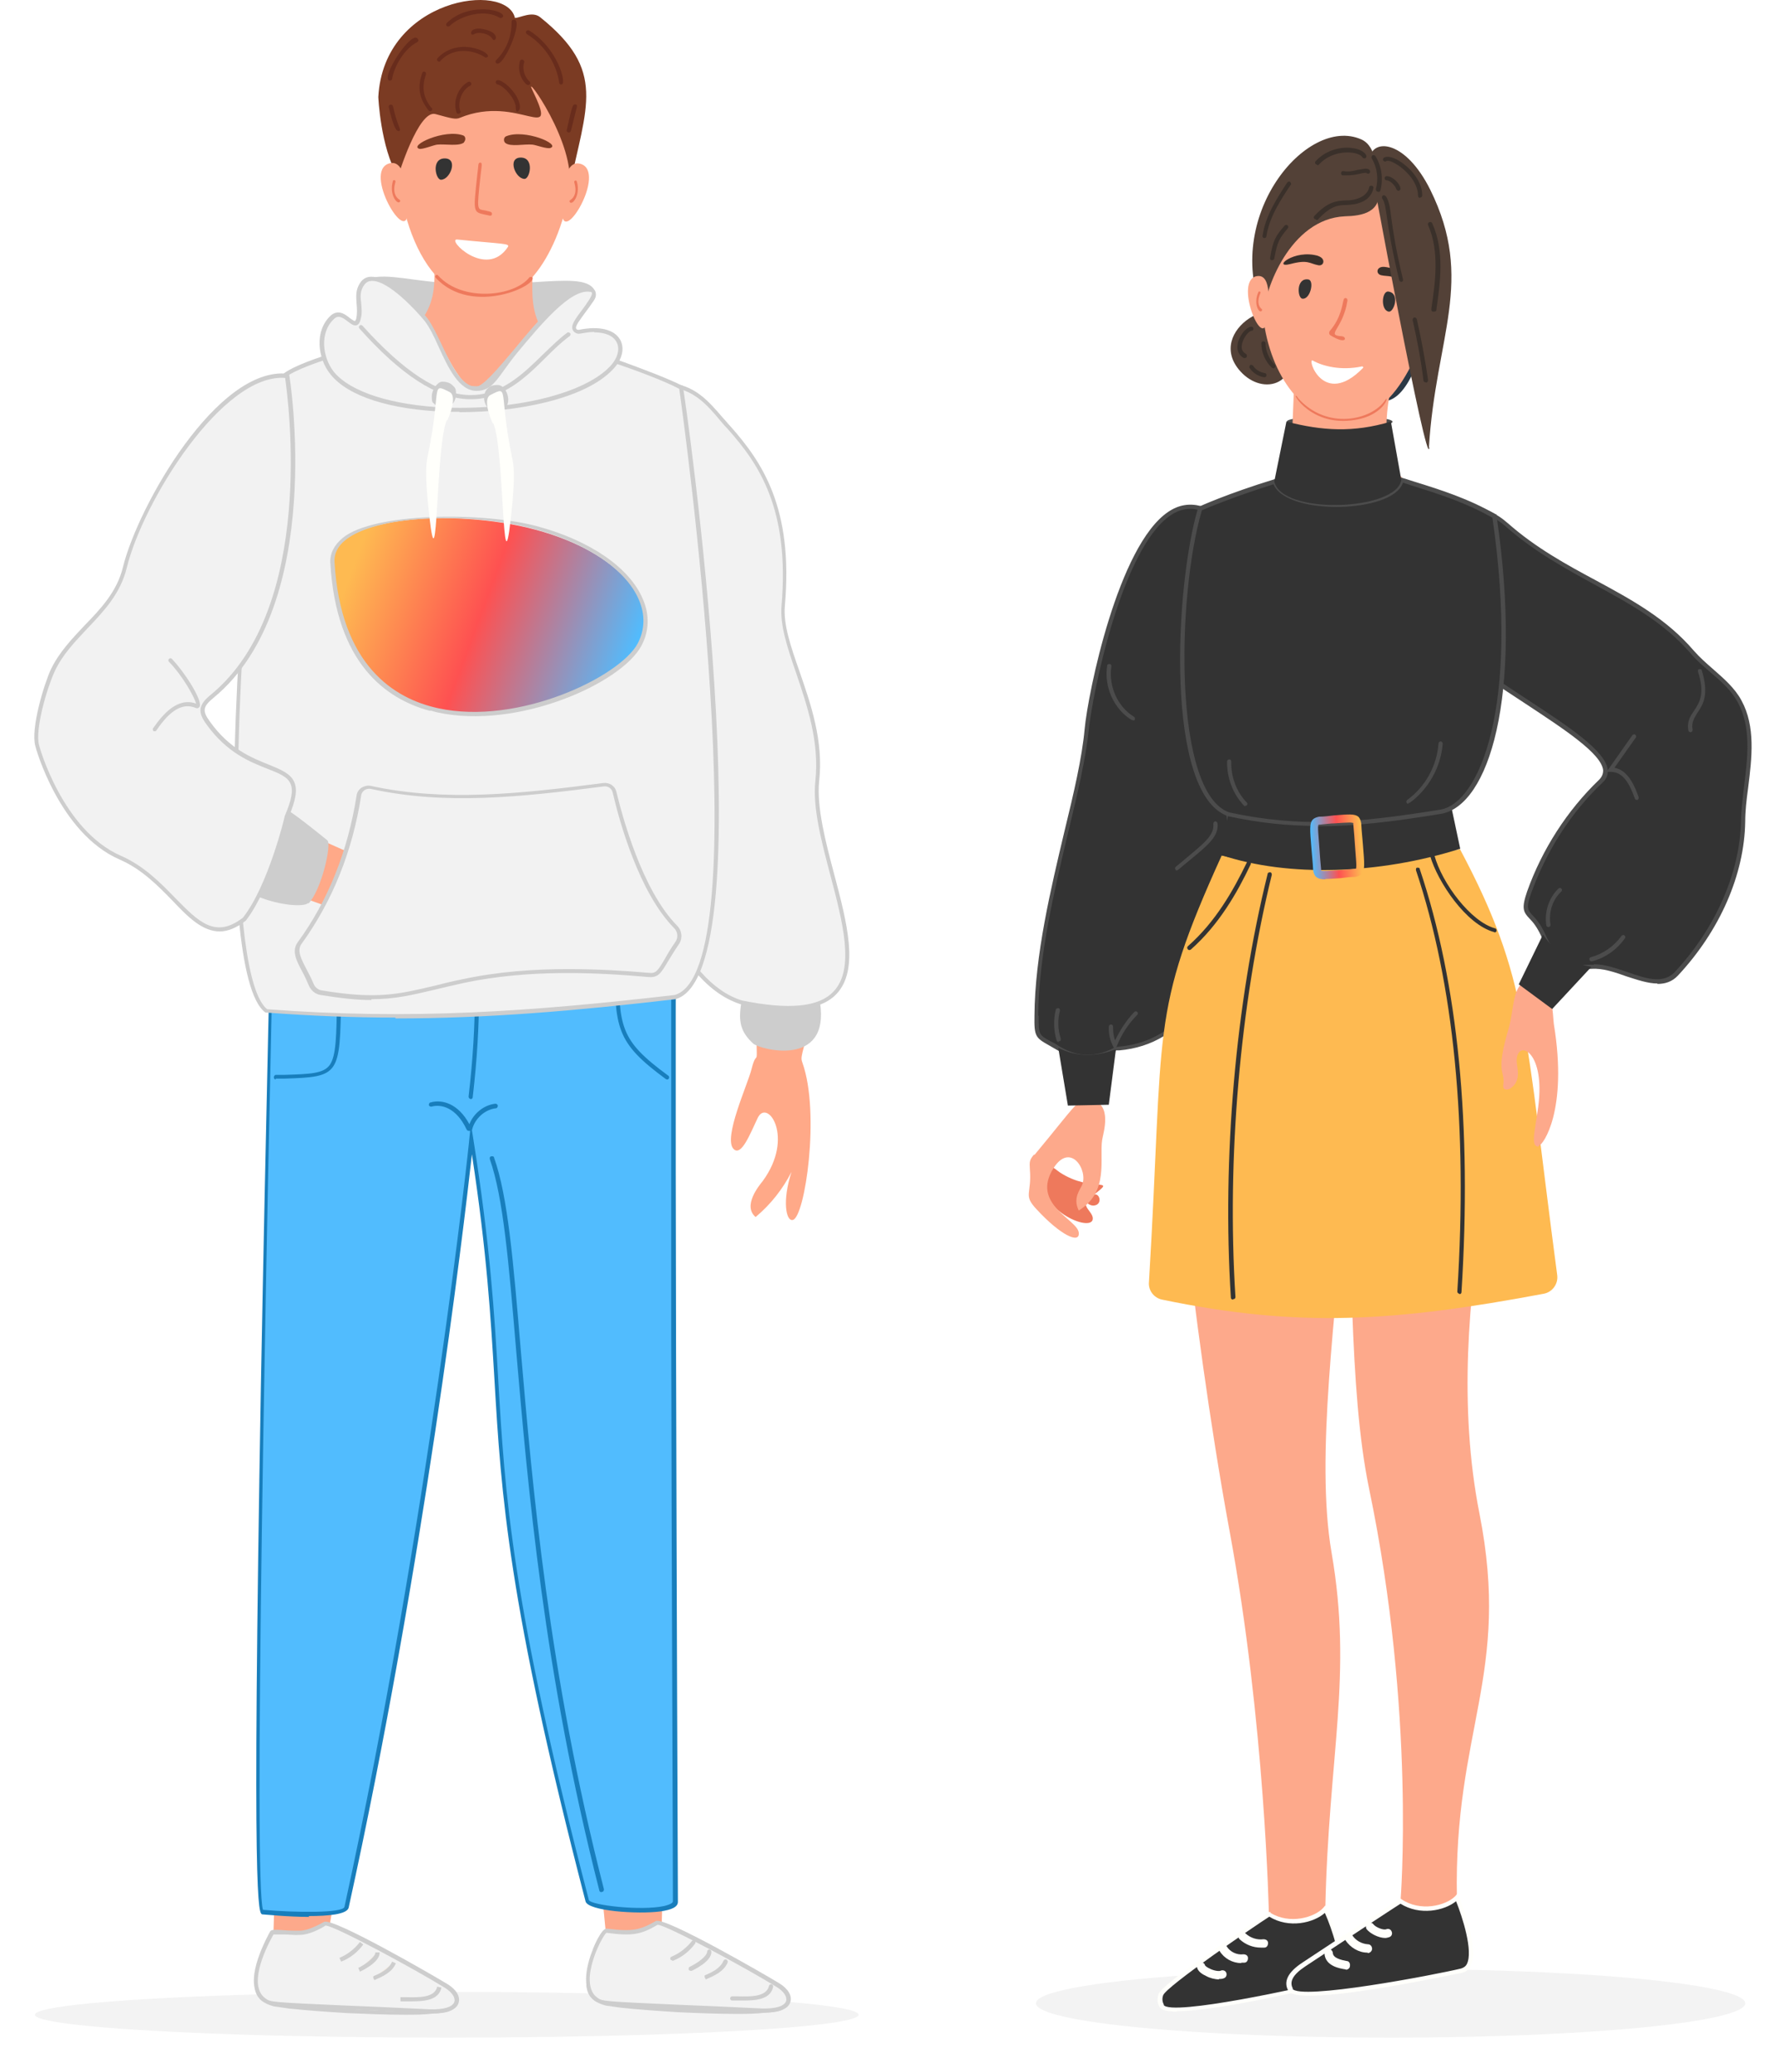 <svg width="311" height="362" viewBox="0 0 311 362" fill="none" xmlns="http://www.w3.org/2000/svg">
<g filter="url(#filter0_f_9_2680)">
<ellipse cx="78.103" cy="352" rx="72" ry="4" fill="#F3F3F3"/>
</g>
<g filter="url(#filter1_f_9_2680)">
<ellipse cx="243.103" cy="350" rx="62" ry="6" fill="#F3F3F3"/>
</g>
<path d="M241.982 70.077C241.325 70.077 240.74 69.858 240.083 69.785C239.206 69.712 238.33 69.931 237.453 69.785C234.458 69.493 221.821 62.48 236.65 51.085C255.057 36.914 249.798 70.004 241.982 70.077Z" fill="#2C3945"/>
<path d="M216.854 64.891C220.726 69.201 227.957 67.74 225.839 57.44C224.305 49.917 210.353 57.733 216.854 64.891Z" fill="#534137"/>
<path d="M234.166 75.117C226.204 75.117 218.169 72.78 234.166 72.78C250.163 72.78 242.274 75.117 234.166 75.117Z" fill="#4C4C4C"/>
<path d="M258.49 92.648C248.629 85.563 239.498 85.709 243.224 67.301L226.277 66.279C225.62 79.938 226.496 80.888 220.799 85.928C219.557 87.024 211.522 91.626 211.522 91.626C224.232 102.948 247.533 101.998 258.49 92.648Z" fill="#FDA98B"/>
<path d="M222.04 40.494C214.955 66.717 235.189 85.052 246.219 64.745C266.014 28.222 227.884 19.091 222.04 40.494Z" fill="#FDA98B"/>
<path d="M241.032 32.824C241.617 37.133 238.111 37.718 235.116 37.791C225.474 38.229 221.018 50.793 220.872 55.03C213.567 38.01 228.395 20.114 237.964 24.351C240.813 25.592 240.667 30.194 241.032 32.824Z" fill="#534137"/>
<path d="M251.405 53.277C248.994 52.108 248.045 57.586 247.607 60.289C246.803 65.621 255.203 55.103 251.405 53.277Z" fill="#FDA98B"/>
<path d="M219.776 48.236C222.406 47.871 221.821 53.35 221.456 56.052C220.726 61.385 215.613 48.821 219.776 48.236Z" fill="#FDA98B"/>
<path d="M227.665 52.181C226.789 52.035 226.569 48.529 228.688 48.821C229.857 48.967 229.053 52.4 227.665 52.181Z" fill="#333333"/>
<path d="M242.785 54.445C243.662 54.591 244.831 51.231 242.712 50.939C241.544 50.793 241.324 54.226 242.785 54.445Z" fill="#333333"/>
<path d="M230.441 44.73C231.829 45.169 231.463 46.556 230.441 46.337C228.907 46.045 228.687 45.315 225.62 46.118C222.259 46.995 226.204 43.415 230.514 44.73H230.441Z" fill="#3A302A"/>
<path d="M242.055 46.63C240.594 46.483 240.448 47.871 241.471 48.09C242.785 48.383 243.443 47.871 245.999 49.843C248.775 52.035 246.511 47.141 242.055 46.63Z" fill="#3A302A"/>
<path d="M232.486 57.805C232.267 58.098 232.34 58.463 232.632 58.609C235.481 60.362 235.481 58.828 234.604 58.755C231.609 58.536 234.75 57.659 235.554 52.546C235.627 52.035 235.043 51.889 234.897 52.327C234.677 53.057 234.458 55.541 232.486 57.805Z" fill="#EE795C"/>
<path d="M238.111 64.014C238.257 64.014 238.403 64.16 238.257 64.306C231.317 71.392 228.396 62.407 229.491 62.992C231.171 63.941 234.385 64.818 238.111 64.014Z" fill="white"/>
<path d="M219.995 51.012C220.141 50.793 220.433 51.012 220.36 51.158C219.703 52.619 219.995 53.569 220.58 54.007C220.653 54.007 220.653 54.226 220.58 54.299C220.141 54.884 219.046 53.057 219.995 51.012Z" fill="#EE795C"/>
<path d="M249.652 58.682C250.309 58.098 250.309 57.075 250.309 56.126C250.309 55.833 250.674 55.833 250.674 56.126C250.674 59.632 248.994 59.193 249.579 58.682H249.652Z" fill="#EE795C"/>
<path d="M226.861 69.493C232.048 75.337 239.937 73.291 242.128 69.931C243.005 68.616 242.128 73.072 235.627 73.51C228.395 74.022 225.401 67.74 226.861 69.42V69.493Z" fill="#EE795C"/>
<path d="M235.116 190.091C236.504 217.41 235.7 242.538 239.352 260.142C247.534 299.44 244.831 332.165 244.831 332.165C248.264 335.452 254.765 334.795 254.692 331.581C254.108 302.216 264.188 292.574 258.637 264.452C251.259 227.125 265.941 186.147 265.064 180.376C262.362 161.969 233.363 154.664 235.189 190.164L235.116 190.091Z" fill="#FDA98B"/>
<path d="M232.778 271.245C236.503 292.793 232.267 306.38 231.682 333.553C231.609 337.57 225.327 338.52 221.821 334.429C221.821 334.429 221.164 301.048 214.955 267.52C207.797 228.659 204.582 187.389 204.802 191.333C203.56 168.981 215.539 163.941 224.086 165.694C247.826 170.515 227.008 237.571 232.778 271.245Z" fill="#FDA98B"/>
<path d="M181.208 177.454C181.208 181.618 181.5 181.034 185.006 183.079C187.417 184.467 190.704 185.708 195.087 183.298C195.817 182.933 212.837 184.54 215.247 153.787C215.905 144.876 214.224 140.858 213.567 131.947C212.983 124.277 221.164 92.137 209.915 88.704C197.789 85.052 190.777 120.333 190.046 127.345C188.878 139.763 181.354 159.85 181.281 177.381L181.208 177.454Z" fill="#333333"/>
<path d="M190.193 185.051C187.928 185.051 186.102 184.175 184.787 183.444C184.276 183.152 183.765 182.86 183.399 182.641C181.062 181.326 180.77 181.107 180.843 177.454C180.916 166.863 183.691 155.321 186.102 145.168C187.709 138.594 189.17 132.312 189.608 127.418C190.193 121.063 195.452 95.351 204.217 89.434C206.043 88.192 207.943 87.9 209.915 88.412C218.534 90.968 216.343 108.791 214.736 121.794C214.225 126.176 213.713 129.975 213.859 131.947C214.078 135.161 214.444 137.717 214.809 140.128C215.466 144.365 215.978 148.09 215.539 153.788C214.078 172.195 207.212 182.494 195.671 183.517C195.452 183.517 195.233 183.517 195.16 183.517C193.334 184.54 191.653 184.905 190.193 184.905V185.051ZM181.573 177.454C181.573 180.741 181.573 180.814 183.765 181.983C184.203 182.202 184.641 182.421 185.152 182.787C187.271 184.028 190.558 185.343 194.867 183.006C195.014 182.933 195.16 182.933 195.598 182.86C209.696 181.618 213.786 166.351 214.809 153.788C215.247 148.163 214.736 144.511 214.078 140.274C213.713 137.791 213.348 135.234 213.129 132.02C212.983 129.975 213.421 126.103 214.005 121.72C215.466 109.668 217.731 91.553 209.696 89.142C208.016 88.631 206.263 88.923 204.656 90.019C196.109 95.789 190.996 121.136 190.339 127.491C189.827 132.458 188.366 138.74 186.759 145.314C184.349 155.468 181.573 166.936 181.5 177.454H181.573Z" fill="#4C4C4C"/>
<path d="M255.203 148.309C267.256 170.953 266.525 179.938 272.223 222.743C272.442 224.277 271.419 225.737 269.885 226.03C243.808 230.924 227.008 232.019 203.122 227.052C201.734 226.76 200.711 225.445 200.857 223.984C203.56 179.134 200.857 177.454 213.567 149.478C225.254 152.107 243.297 150.574 255.203 148.382V148.309Z" fill="#FEBA51"/>
<path d="M191.069 208.791C192.165 208.133 192.895 210.398 191.288 210.617C190.777 210.69 190.193 210.398 189.9 209.959C189.389 211.055 191.361 212.005 190.996 213.173C190.193 215.292 180.039 210.617 182.961 204.481C183.545 203.166 184.422 204.262 185.298 204.846C190.923 208.499 195.452 205.504 191.142 208.791H191.069Z" fill="#EE795C"/>
<path d="M180.77 201.705C179.966 202.655 179.966 202.947 180.039 204.262C180.405 208.718 178.798 208.718 181.208 211.274C185.372 215.803 188.805 217.41 188.586 215.365C188.366 213.028 180.112 210.398 184.203 204.043C187.125 199.514 190.266 204.408 189.17 207.038C188.878 207.768 187.49 209.302 188.586 211.494C193.918 208.207 192.165 202.509 192.676 199.149C192.895 197.834 194.502 192.94 190.777 192.137C188.513 191.625 188.22 192.94 180.843 201.779L180.77 201.705Z" fill="#FDA98B"/>
<path d="M255.203 148.309C241.105 152.765 225.181 153.276 213.567 149.405L214.882 141.077L253.523 140.055L255.276 148.309H255.203Z" fill="#333333"/>
<path d="M269.009 200.318C267.183 200.464 268.79 196.227 269.082 191.552C269.593 183.298 265.21 181.764 265.137 185.27C265.137 186.512 266.087 188.776 264.042 190.164C263.676 190.383 262.654 190.676 262.8 189.507C263.165 186.95 261.339 187.754 263.75 179.646C264.772 176.212 264.261 171.245 267.767 171.245C271.565 171.245 271.419 177.381 271.638 178.915C274.122 194.036 269.739 200.098 269.009 200.171V200.318Z" fill="#FDA98B"/>
<path d="M245.342 103.094C250.163 116.972 286.613 130.048 279.893 136.476C274.341 141.808 270.032 148.528 267.402 155.833C265.795 160.361 267.767 158.901 269.812 163.21C272.004 167.958 273.172 169.127 278.286 168.835C283.399 168.543 289.535 173.875 293.114 170.077C299.761 162.991 304.582 153.276 304.801 143.488C304.947 136.987 307.65 128.806 304.217 122.524C302.318 118.945 298.519 116.972 295.89 113.904C287.27 103.97 274.341 101.195 263.53 91.772C253.815 83.225 242.201 93.89 245.342 103.167V103.094Z" fill="#333333"/>
<path d="M289.754 171.83C288.074 171.83 286.175 171.172 284.348 170.588C282.303 169.857 280.185 169.127 278.213 169.273C272.953 169.565 271.638 168.397 269.374 163.429C268.644 161.895 267.986 161.092 267.402 160.508C266.306 159.339 265.941 158.755 266.964 155.76C269.593 148.382 273.976 141.589 279.527 136.256C280.039 135.745 280.258 135.234 280.258 134.576C279.966 131.655 273.465 127.418 266.598 122.889C257.541 116.972 247.387 110.252 244.904 103.24C243.297 98.638 245.342 93.159 249.725 90.165C254.181 87.17 259.367 87.681 263.677 91.48C268.498 95.716 273.83 98.638 279.016 101.414C285.371 104.847 291.361 108.134 296.109 113.685C297.131 114.854 298.3 115.877 299.469 116.899C301.295 118.506 303.267 120.186 304.436 122.378C306.92 126.907 306.262 132.385 305.605 137.644C305.312 139.763 305.093 141.735 305.093 143.561C304.947 152.838 300.638 162.626 293.333 170.442C292.31 171.538 291.069 171.903 289.754 171.903V171.83ZM278.651 168.47C280.623 168.47 282.595 169.2 284.568 169.857C287.709 170.953 290.703 171.976 292.749 169.857C299.907 162.188 304.144 152.546 304.363 143.488C304.363 141.589 304.655 139.617 304.874 137.498C305.532 132.385 306.189 127.053 303.779 122.67C302.61 120.552 300.857 119.018 298.958 117.411C297.789 116.388 296.547 115.365 295.524 114.124C290.85 108.718 284.933 105.504 278.651 102.071C273.465 99.222 268.132 96.3 263.238 91.991C259.148 88.412 254.327 87.973 250.163 90.749C246.073 93.525 244.173 98.638 245.634 102.948C247.972 109.741 258.125 116.388 267.037 122.232C274.414 127.053 280.696 131.216 281.061 134.503C281.134 135.38 280.842 136.11 280.112 136.768C274.56 142.027 270.324 148.747 267.694 155.979C266.744 158.608 267.037 158.974 267.986 159.996C268.571 160.581 269.301 161.457 270.104 163.137C272.223 167.739 273.245 168.835 278.213 168.543C278.359 168.543 278.505 168.543 278.651 168.543V168.47Z" fill="#4C4C4C"/>
<path d="M265.503 171.976L271.346 176.286L278.213 168.908C274.633 168.324 271.931 166.497 269.739 163.283L265.503 171.976Z" fill="#333333"/>
<path d="M222.844 84.029C224.451 89.653 243.808 89.288 245.05 83.737C250.821 85.563 256.007 87.024 261.266 90.092C266.014 122.232 259.586 140.347 251.989 141.662C236.138 144.219 226.715 144.73 214.882 142.173C204.51 138.74 205.532 103.167 209.915 88.704C209.915 88.704 214.59 86.512 222.917 83.956L222.844 84.029Z" fill="#333333"/>
<path d="M230.222 144.292C225.109 144.292 220.141 143.78 214.736 142.611C203.633 138.959 205.313 102.436 209.477 88.631V88.485H209.696C209.696 88.485 214.444 86.293 222.771 83.737L223.136 83.591V83.956C224.013 86.659 229.491 87.9 234.604 87.754C240.083 87.608 244.247 85.928 244.758 83.737V83.371C244.831 83.371 247.095 84.102 247.095 84.102C252.062 85.636 256.81 87.17 261.485 89.873H261.631C261.631 89.946 261.631 90.165 261.631 90.165C266.306 122.013 260.17 140.712 251.989 142.173C243.589 143.561 236.796 144.365 230.295 144.365L230.222 144.292ZM210.134 89.069C205.678 104.189 205.094 138.667 214.955 141.954C227.227 144.584 237.015 143.853 251.843 141.443C258.563 140.274 265.722 123.62 260.901 90.457C256.299 87.827 251.697 86.366 246.803 84.832L245.269 84.321C244.246 87.243 238.914 88.412 234.531 88.558C229.418 88.704 223.867 87.535 222.625 84.613C215.393 86.878 211.011 88.777 210.134 89.142V89.069Z" fill="#4C4C4C"/>
<path d="M231.683 153.641C230.879 153.641 230.441 153.495 230.076 153.203C229.71 152.838 229.637 152.4 229.564 152.034C229.491 150.574 229.345 149.405 229.272 148.382C228.98 144.876 228.907 143.853 229.491 143.196C229.856 142.831 230.295 142.758 230.587 142.685C231.61 142.685 232.413 142.539 233.144 142.465C235.846 142.246 236.796 142.173 237.453 142.685C237.818 143.05 237.892 143.488 237.965 143.853C238.038 145.314 238.184 146.483 238.257 147.506C238.549 151.012 238.622 152.034 238.038 152.692C237.672 153.057 237.234 153.13 236.942 153.203C235.919 153.203 235.116 153.349 234.385 153.422C233.217 153.495 232.34 153.568 231.683 153.568V153.641ZM235.919 143.707C235.335 143.707 234.312 143.78 233.29 143.853C232.559 143.853 231.683 143.999 230.733 144.072C230.587 144.072 230.514 144.072 230.514 144.072C230.295 144.365 230.514 145.972 230.66 148.236C230.733 149.259 230.806 150.427 230.952 151.888C230.952 152.034 230.952 152.108 230.952 152.108C231.171 152.254 232.632 152.108 234.239 152.034C234.97 152.034 235.846 151.888 236.796 151.815C236.942 151.815 237.015 151.815 237.015 151.815C237.234 151.523 237.015 149.916 236.869 147.652C236.796 146.629 236.723 145.46 236.577 143.999C236.577 143.853 236.577 143.78 236.577 143.78C236.504 143.78 236.285 143.707 235.919 143.707Z" fill="url(#paint0_linear_9_2680)"/>
<path d="M193.845 193.013L186.687 193.159L185.006 183.079C188.293 184.686 191.581 184.686 195.087 183.298L193.845 192.94V193.013Z" fill="#333333"/>
<path d="M249.798 78.185C250.967 58.828 257.906 49.04 250.017 33.116C245.78 24.643 240.156 24.058 239.425 27.564C239.352 28.003 249.579 83.006 249.871 78.185H249.798Z" fill="#534137"/>
<path d="M244.977 83.81C244.246 89.288 223.94 90.019 222.771 84.102L224.889 73.656C231.098 75.263 236.577 75.629 243.151 73.656L244.977 83.883V83.81Z" fill="#333333"/>
<path d="M240.886 33.481C240.886 33.481 240.886 33.481 240.813 33.481C240.594 33.481 240.521 33.189 240.521 33.043C241.032 31.217 240.74 29.245 239.791 27.638C239.718 27.491 239.791 27.199 239.937 27.126C240.083 27.053 240.375 27.126 240.448 27.272C241.544 29.026 241.836 31.217 241.325 33.262C241.325 33.408 241.105 33.554 240.959 33.554L240.886 33.481Z" fill="#3A302A"/>
<path d="M230.222 28.733C230.148 28.733 230.075 28.733 230.002 28.66C229.856 28.514 229.856 28.295 230.002 28.149C231.975 26.031 234.75 25.592 236.503 25.884C237.672 26.031 238.549 26.542 238.841 27.126C238.914 27.345 238.841 27.564 238.695 27.638C238.476 27.711 238.257 27.638 238.183 27.491C238.037 27.199 237.453 26.834 236.43 26.688C234.823 26.469 232.34 26.834 230.587 28.733C230.514 28.806 230.441 28.879 230.295 28.879L230.222 28.733Z" fill="#3A302A"/>
<path d="M235.481 30.633C235.262 30.633 234.969 30.633 234.75 30.633C234.531 30.633 234.385 30.413 234.458 30.194C234.458 29.975 234.677 29.829 234.896 29.902C235.7 30.048 236.503 29.902 237.307 29.683C237.745 29.61 238.257 29.537 238.695 29.464C239.279 29.464 239.425 29.683 239.498 29.829C239.571 30.048 239.498 30.267 239.279 30.34C239.133 30.34 238.914 30.34 238.841 30.194C238.841 30.194 238.841 30.194 238.768 30.194C238.33 30.194 237.891 30.34 237.453 30.413C236.796 30.559 236.138 30.633 235.481 30.633Z" fill="#3A302A"/>
<path d="M230.002 38.302C229.929 38.302 229.856 38.302 229.783 38.229C229.637 38.083 229.637 37.864 229.783 37.718C232.194 35.161 233.728 35.088 235.262 35.015C236.065 35.015 236.869 34.942 237.818 34.504C238.476 34.212 239.206 33.554 239.352 32.751C239.352 32.532 239.571 32.385 239.791 32.459C240.01 32.459 240.156 32.678 240.083 32.897C239.937 33.846 239.206 34.796 238.184 35.234C237.088 35.745 236.211 35.745 235.408 35.819C233.947 35.819 232.632 35.965 230.441 38.302C230.441 38.375 230.295 38.448 230.149 38.448L230.002 38.302Z" fill="#3A302A"/>
<path d="M221.018 41.589C220.799 41.589 220.653 41.37 220.726 41.151C221.237 37.645 223.282 34.577 225.035 31.874C225.182 31.728 225.401 31.655 225.547 31.801C225.693 31.947 225.766 32.166 225.62 32.312C223.867 34.942 221.895 37.937 221.383 41.297C221.383 41.516 221.164 41.589 221.018 41.589Z" fill="#3A302A"/>
<path d="M222.333 45.461C222.113 45.461 221.967 45.242 222.04 45.022C222.552 41.955 222.99 41.224 224.597 39.398C224.743 39.252 224.962 39.252 225.108 39.398C225.254 39.544 225.254 39.763 225.108 39.909C223.72 41.589 223.282 42.174 222.771 45.169C222.771 45.315 222.552 45.461 222.406 45.461H222.333Z" fill="#3A302A"/>
<path d="M248.264 34.577C248.045 34.577 247.899 34.431 247.899 34.212C247.899 31.655 245.415 29.318 243.662 28.441C242.859 28.003 242.42 28.076 242.347 28.149C242.201 28.295 241.982 28.222 241.836 28.076C241.69 27.93 241.763 27.711 241.909 27.565C242.493 27.199 243.37 27.492 244.027 27.784C245.78 28.66 248.629 31.144 248.629 34.139C248.629 34.358 248.483 34.504 248.264 34.504V34.577Z" fill="#3A302A"/>
<path d="M244.466 33.335C244.319 33.335 244.173 33.189 244.1 33.043C243.954 32.532 243.078 31.509 242.42 31.509C242.201 31.509 242.055 31.363 242.055 31.144C242.055 30.925 242.201 30.779 242.42 30.779C243.443 30.779 244.685 32.02 244.831 32.897C244.831 33.116 244.758 33.262 244.539 33.335C244.539 33.335 244.539 33.335 244.466 33.335Z" fill="#3A302A"/>
<path d="M244.977 49.259C244.831 49.259 244.685 49.113 244.612 48.967C243.297 43.489 242.786 40.275 242.493 38.156C242.201 36.33 242.128 35.38 241.617 34.65C241.544 34.504 241.617 34.212 241.763 34.139C241.909 34.066 242.128 34.139 242.274 34.285C242.859 35.161 243.005 36.257 243.224 38.083C243.516 40.201 243.954 43.415 245.269 48.821C245.269 49.04 245.269 49.186 244.977 49.259C244.977 49.259 244.977 49.259 244.904 49.259H244.977Z" fill="#3A302A"/>
<path d="M250.528 54.445C250.309 54.445 250.163 54.226 250.236 54.007V53.861C250.894 49.405 251.697 43.927 249.652 39.325C249.579 39.106 249.652 38.887 249.871 38.814C250.09 38.741 250.309 38.814 250.382 39.033C252.574 43.854 251.77 49.478 251.113 54.007V54.153C251.113 54.372 250.894 54.445 250.747 54.445H250.528Z" fill="#3A302A"/>
<path d="M249.213 66.79C248.994 66.79 248.848 66.644 248.848 66.498C248.41 62.919 247.752 59.413 246.949 55.906C246.949 55.687 247.022 55.541 247.241 55.468C247.46 55.468 247.606 55.541 247.679 55.76C248.483 59.266 249.14 62.846 249.652 66.425C249.652 66.644 249.506 66.79 249.359 66.863L249.213 66.79Z" fill="#3A302A"/>
<path d="M217.658 62.553C217.658 62.553 217.512 62.553 217.439 62.553C216.489 62.042 216.124 61.093 216.416 59.851C216.781 58.463 217.877 57.148 218.754 57.075C218.973 57.075 219.119 57.221 219.119 57.44C219.119 57.659 218.973 57.805 218.754 57.805C218.388 57.805 217.439 58.828 217.146 59.997C216.927 60.873 217.146 61.458 217.804 61.823C217.95 61.896 218.023 62.115 217.95 62.334C217.95 62.48 217.731 62.553 217.658 62.553Z" fill="#3A302A"/>
<path d="M222.552 64.306C222.479 64.306 222.406 64.306 222.333 64.234C221.164 63.138 220.507 61.531 220.507 59.997C220.507 59.778 220.653 59.632 220.872 59.632C221.091 59.632 221.237 59.778 221.237 59.997C221.237 61.385 221.894 62.773 222.844 63.722C222.99 63.868 222.99 64.087 222.844 64.234C222.771 64.306 222.698 64.38 222.552 64.38V64.306Z" fill="#3A302A"/>
<path d="M221.018 65.913C219.995 65.767 219.046 65.183 218.461 64.306C218.315 64.16 218.461 63.941 218.534 63.795C218.68 63.649 218.899 63.795 219.046 63.868C219.484 64.599 220.287 65.037 221.091 65.183C221.31 65.183 221.456 65.402 221.383 65.621C221.383 65.841 221.164 65.913 221.018 65.913Z" fill="#3A302A"/>
<path d="M286.175 139.763C286.028 139.763 285.882 139.69 285.809 139.544C284.933 137.06 283.764 134.796 281.573 134.869H280.842L285.371 128.441C285.517 128.295 285.736 128.222 285.882 128.368C286.028 128.514 286.102 128.733 285.955 128.879L282.23 134.138C284.787 134.576 285.882 137.717 286.467 139.251C286.467 139.471 286.467 139.69 286.248 139.763C286.248 139.763 286.175 139.763 286.102 139.763H286.175Z" fill="#4C4C4C"/>
<path d="M295.524 127.929C295.378 127.929 295.159 127.783 295.159 127.637C294.867 126.03 295.524 125.081 296.182 124.131C297.131 122.67 298.081 121.209 296.839 117.338C296.839 117.119 296.839 116.899 297.058 116.899C297.277 116.899 297.497 116.899 297.497 117.119C298.811 121.355 297.716 123.108 296.766 124.496C296.182 125.446 295.671 126.176 295.89 127.491C295.89 127.71 295.817 127.856 295.597 127.929H295.524Z" fill="#4C4C4C"/>
<path d="M195.014 183.663L194.648 182.933C194.064 181.837 193.772 180.595 193.845 179.353C193.845 179.134 194.064 178.988 194.21 178.988C194.429 178.988 194.575 179.134 194.575 179.353C194.575 180.157 194.648 181.033 194.94 181.764C195.817 179.938 196.913 178.258 198.301 176.797C198.447 176.651 198.666 176.651 198.812 176.797C198.958 176.943 198.958 177.162 198.812 177.308C197.278 178.842 196.036 180.741 195.233 182.787L194.94 183.517L195.014 183.663Z" fill="#4C4C4C"/>
<path d="M185.079 182.056C184.933 182.056 184.787 181.983 184.714 181.764C184.203 180.084 184.13 178.185 184.568 176.432C184.568 176.212 184.787 176.139 185.006 176.139C185.225 176.139 185.298 176.359 185.298 176.578C184.86 178.185 184.933 179.938 185.445 181.472C185.445 181.691 185.445 181.91 185.225 181.91C185.225 181.91 185.152 181.91 185.079 181.91V182.056Z" fill="#4C4C4C"/>
<path d="M270.689 161.969C270.543 161.969 270.324 161.823 270.324 161.677C269.958 159.339 270.762 156.855 272.442 155.248C272.588 155.102 272.807 155.102 272.953 155.248C273.099 155.395 273.099 155.614 272.953 155.76C271.419 157.148 270.689 159.412 271.054 161.53C271.054 161.75 270.981 161.896 270.762 161.969H270.689Z" fill="#4C4C4C"/>
<path d="M278.213 167.958C278.066 167.958 277.92 167.885 277.847 167.666C277.847 167.447 277.847 167.301 278.14 167.228C280.258 166.644 282.157 165.329 283.472 163.503C283.618 163.356 283.837 163.283 283.983 163.429C284.129 163.576 284.202 163.795 284.056 163.941C282.668 165.913 280.623 167.374 278.286 167.958C278.286 167.958 278.286 167.958 278.213 167.958Z" fill="#4C4C4C"/>
<path d="M198.082 125.811C198.082 125.811 197.935 125.811 197.862 125.811C194.721 123.912 192.968 119.967 193.553 116.315C193.553 116.096 193.772 115.95 193.991 116.023C194.21 116.023 194.356 116.242 194.283 116.461C193.772 119.894 195.379 123.474 198.228 125.227C198.374 125.3 198.447 125.592 198.374 125.738C198.374 125.884 198.155 125.884 198.082 125.884V125.811Z" fill="#4C4C4C"/>
<path d="M205.824 152.107C205.751 152.107 205.605 152.107 205.532 151.961C205.386 151.815 205.386 151.596 205.532 151.45C206.189 150.939 206.774 150.427 207.285 149.989C210.645 147.213 212.325 145.825 212.106 143.926C212.106 143.707 212.252 143.561 212.398 143.488C212.617 143.488 212.764 143.634 212.837 143.78C213.129 146.045 211.303 147.579 207.723 150.5C207.212 150.939 206.555 151.45 205.97 151.961C205.97 151.961 205.824 152.034 205.751 152.034L205.824 152.107Z" fill="#4C4C4C"/>
<path d="M217.731 140.858C217.658 140.858 217.512 140.858 217.438 140.712C215.539 138.74 214.444 135.818 214.517 133.042C214.517 132.823 214.736 132.677 214.882 132.677C215.101 132.677 215.247 132.823 215.247 133.042C215.174 135.672 216.124 138.302 217.95 140.201C218.096 140.347 218.096 140.566 217.95 140.712C217.95 140.712 217.804 140.785 217.658 140.785L217.731 140.858Z" fill="#4C4C4C"/>
<path d="M246.219 140.42C246.073 140.42 246 140.42 245.927 140.274C245.78 140.128 245.853 139.909 246 139.763C249.141 137.498 251.186 133.846 251.478 129.902C251.478 129.682 251.697 129.536 251.843 129.536C252.062 129.536 252.208 129.756 252.208 129.902C251.916 133.992 249.725 137.864 246.438 140.274C246.438 140.274 246.292 140.274 246.219 140.274V140.42Z" fill="#4C4C4C"/>
<path d="M215.539 227.052C215.32 227.052 215.174 226.906 215.174 226.687C213.64 202.363 215.978 175.409 221.602 152.692C221.602 152.473 221.821 152.4 222.04 152.4C222.26 152.4 222.333 152.619 222.333 152.838C216.781 175.482 214.444 202.363 215.978 226.614C215.978 226.833 215.832 226.979 215.612 226.979L215.539 227.052Z" fill="#333333"/>
<path d="M255.13 226.03C254.911 226.03 254.765 225.811 254.765 225.664C256.591 196.665 254.181 171.903 247.533 152.034C247.533 151.815 247.533 151.596 247.753 151.596C247.972 151.596 248.191 151.596 248.191 151.815C254.911 171.757 257.322 196.665 255.495 225.738C255.495 225.957 255.349 226.103 255.13 226.103V226.03Z" fill="#333333"/>
<path d="M207.943 165.986C207.87 165.986 207.724 165.986 207.65 165.84C207.504 165.694 207.504 165.475 207.65 165.329C212.545 161.019 215.612 155.541 217.95 150.72C218.023 150.5 218.242 150.427 218.461 150.573C218.68 150.646 218.753 150.866 218.607 151.085C216.27 155.979 213.129 161.53 208.162 165.913C208.162 165.913 208.016 165.986 207.943 165.986Z" fill="#333333"/>
<path d="M261.266 162.845C261.266 162.845 261.266 162.845 261.193 162.845C256.299 161.53 251.332 154.08 250.017 149.551C250.017 149.332 250.017 149.186 250.309 149.113C250.528 149.113 250.674 149.113 250.748 149.405C252.062 154.299 257.102 161.019 261.339 162.188C261.558 162.188 261.631 162.48 261.631 162.626C261.631 162.772 261.412 162.918 261.266 162.918V162.845Z" fill="#333333"/>
<path d="M203.049 350.5C202.683 349.915 202.61 349.185 202.83 348.527C203.56 346.628 222.479 333.991 221.748 334.503C225.255 336.694 229.856 335.598 231.61 333.626C232.851 336.183 236.357 345.386 232.851 346.336C230.806 346.92 204.583 353.056 202.976 350.5H203.049Z" fill="#333333"/>
<path d="M205.824 351.449C204.217 351.449 203.049 351.23 202.756 350.719C202.318 350.061 202.245 349.185 202.537 348.381C203.195 346.555 217.877 336.694 221.164 334.503L221.602 334.137C221.748 334.137 221.821 334.064 221.821 334.064H222.113V334.21C225.474 336.256 229.783 335.014 231.317 333.334L231.682 332.896L231.902 333.407C232.924 335.598 235.627 342.538 234.312 345.386C234.02 346.044 233.582 346.409 232.924 346.628C232.705 346.628 213.494 351.376 205.751 351.376L205.824 351.449ZM203.414 350.28C204.656 352.326 228.541 347.139 232.851 345.898C233.289 345.752 233.582 345.532 233.801 345.094C234.823 342.83 232.851 336.986 231.609 334.21C229.637 335.963 225.327 336.986 221.894 334.868C219.484 336.402 203.852 347.066 203.341 348.6C203.122 349.185 203.195 349.769 203.487 350.28H203.414Z" fill="#FFFFFB"/>
<path d="M213.129 345.825C212.398 345.825 211.522 345.605 210.864 345.24C210.207 344.948 209.404 344.437 209.257 343.706C209.184 343.341 209.404 342.903 209.769 342.83C210.134 342.757 210.572 342.976 210.645 343.341C210.645 343.414 210.937 343.706 211.595 343.998C212.398 344.364 213.202 344.437 213.421 344.291C213.786 344.144 214.225 344.291 214.371 344.656C214.517 345.021 214.371 345.459 214.005 345.605C213.713 345.751 213.421 345.751 213.056 345.751L213.129 345.825Z" fill="#FFFFFB"/>
<path d="M217 342.976C215.467 342.976 214.006 342.172 213.202 340.857C212.983 340.492 213.129 340.054 213.421 339.835C213.786 339.616 214.225 339.762 214.444 340.054C215.028 341.003 216.197 341.588 217.366 341.442C217.804 341.442 218.169 341.661 218.169 342.099C218.169 342.537 217.95 342.903 217.512 342.903C217.366 342.903 217.147 342.903 217 342.903V342.976Z" fill="#FFFFFB"/>
<path d="M220.433 340.273C219.046 340.273 217.731 339.762 216.708 338.812C216.416 338.52 216.416 338.082 216.708 337.789C217 337.497 217.439 337.497 217.731 337.789C218.607 338.593 219.776 338.958 220.872 338.812C221.31 338.812 221.675 339.031 221.675 339.469C221.675 339.908 221.456 340.273 221.018 340.273C220.799 340.273 220.653 340.273 220.433 340.273Z" fill="#FFFFFB"/>
<path d="M225.62 347.651C224.597 345.825 226.204 344.291 227.884 343.195C235.773 337.936 244.758 332.092 244.758 332.092C248.191 334.429 252.866 333.407 254.619 331.508C255.641 333.772 259.148 343.414 255.495 344.291C253.377 344.802 227.081 350.207 225.62 347.651Z" fill="#333333"/>
<path d="M228.98 348.673C227.008 348.673 225.62 348.454 225.254 347.87C224.305 346.263 225.108 344.583 227.665 342.903C235.481 337.716 244.466 331.873 244.539 331.8L244.758 331.654L244.977 331.8C248.264 334.064 252.72 332.968 254.4 331.288L254.765 330.85L254.984 331.361C256.007 333.626 258.49 340.565 257.102 343.414C256.81 344.071 256.299 344.51 255.642 344.656C255.422 344.656 237.161 348.673 229.053 348.673H228.98ZM225.912 347.431C227.154 349.55 250.894 345.021 255.422 343.925C255.861 343.779 256.226 343.56 256.445 343.122C257.541 340.857 255.715 335.087 254.546 332.165C252.501 333.845 248.191 334.722 244.831 332.603C243.443 333.48 235.335 338.812 228.176 343.56C225.985 345.021 225.328 346.263 226.058 347.505L225.912 347.431Z" fill="#FFFFFB"/>
<path d="M235.335 344.072C235.335 344.072 235.262 344.072 235.189 344.072C234.312 343.925 231.683 343.56 231.536 341.296C231.536 340.858 231.829 340.565 232.194 340.492C232.632 340.492 232.924 340.785 232.997 341.15C232.997 341.661 233.363 342.245 235.408 342.611C235.846 342.611 236.065 343.049 235.992 343.487C235.992 343.852 235.627 344.145 235.262 344.145L235.335 344.072Z" fill="#FFFFFB"/>
<path d="M239.06 341.15C237.526 341.15 236.065 340.273 235.189 338.958C234.97 338.593 235.043 338.155 235.408 337.936C235.773 337.717 236.211 337.79 236.431 338.155C237.015 339.031 238.038 339.616 239.133 339.689C239.571 339.689 239.864 340.054 239.864 340.492C239.864 340.857 239.498 341.223 239.133 341.223L239.06 341.15Z" fill="#FFFFFB"/>
<path d="M242.201 338.593C240.959 338.593 239.498 337.789 238.914 337.059C238.695 336.694 238.768 336.255 239.06 336.036C239.425 335.817 239.864 335.89 240.083 336.182C240.448 336.694 241.836 337.278 242.347 337.059C242.712 336.913 243.151 337.059 243.297 337.497C243.443 337.862 243.297 338.301 242.859 338.447C242.639 338.52 242.347 338.593 242.128 338.593H242.201Z" fill="#FFFFFB"/>
<path d="M62.921 50.76C61.752 53.974 71.833 58.137 83.155 58.137C94.477 58.137 105.434 53.681 103.608 50.76C101.928 48.057 94.55 50.029 83.155 50.029C71.76 50.029 64.382 46.377 62.848 50.76H62.921Z" fill="#CDCDCD"/>
<path d="M83.155 58.502C92.943 58.502 102.293 55.215 103.9 52.367C104.265 51.782 104.265 51.125 103.9 50.614C102.731 48.714 99.152 48.934 93.308 49.299C90.386 49.518 87.026 49.737 83.155 49.737C79.283 49.737 75.412 49.226 72.49 48.861C67.158 48.13 63.652 47.692 62.556 50.687C62.337 51.344 62.483 52.002 62.921 52.732C64.893 55.508 73.147 58.576 83.082 58.576L83.155 58.502ZM98.86 49.664C101.197 49.664 102.731 49.956 103.388 50.906C103.608 51.271 103.608 51.563 103.388 52.002C101.928 54.631 92.578 57.772 83.228 57.772C73.878 57.772 65.478 54.923 63.578 52.221C63.213 51.709 63.14 51.271 63.286 50.833C64.163 48.276 67.304 48.714 72.49 49.445C75.412 49.81 79.137 50.321 83.301 50.321C87.465 50.321 90.532 50.102 93.454 49.883C95.573 49.737 97.399 49.591 98.933 49.591L98.86 49.664Z" fill="#CDCDCD"/>
<path d="M75.704 41.775C75.777 50.029 78.553 56.165 63.359 63.323C72.417 75.814 81.329 80.416 81.329 80.416C81.329 80.416 100.393 71.797 106.968 66.172C103.534 63.689 100.028 61.862 96.814 59.598C90.605 55.215 94.258 45.5 93.016 41.921L75.631 41.775H75.704Z" fill="#FDA98B"/>
<path d="M72.928 13.506C80.306 3.207 97.691 5.837 99.736 21.614C101.708 37.319 94.185 49.664 89.729 50.833C85.711 51.928 81.767 52.44 78.48 50.175C69.714 44.259 66.354 22.783 73.001 13.506H72.928Z" fill="#FDA98B"/>
<path d="M94.404 2.988C106.091 12.338 102.512 18.4 99.517 32.937C100.759 25.047 91.482 12.411 93.016 15.625C97.91 25.778 90.752 16.282 80.379 20.592C79.649 20.884 79.064 20.738 76.142 19.934C73.148 19.058 69.568 30.891 69.568 30.891C66.5 25.705 66.135 16.939 66.135 16.939C67.085 -0.372 88.56 -3.294 90.021 3.134C90.898 3.134 93.016 1.892 94.404 2.988Z" fill="#7B3B23"/>
<path d="M89.802 3.426C89.583 3.426 89.436 3.572 89.436 3.791C89.436 4.668 89.437 7.809 86.734 10.511C86.588 10.658 86.588 10.877 86.734 11.023C87.903 12.191 91.701 3.28 89.802 3.426Z" fill="#682C1C"/>
<path d="M98.202 14.748C99.079 14.602 97.545 8.466 92.504 5.325C92.066 5.106 91.701 5.69 92.139 5.983C95.134 7.809 97.252 11.023 97.764 14.456C97.764 14.675 97.983 14.821 98.202 14.748Z" fill="#682C1C"/>
<path d="M92.578 14.237C92.285 14.018 91.117 12.703 91.628 10.877C91.774 10.438 91.044 10.219 90.898 10.658C90.313 12.776 91.555 14.456 92.139 14.821C92.578 15.04 92.943 14.456 92.505 14.164L92.578 14.237Z" fill="#682C1C"/>
<path d="M99.809 22.856C100.832 18.547 101.124 18.327 100.613 18.254C100.028 18.108 99.955 18.985 99.079 22.71C98.933 23.148 99.663 23.367 99.809 22.856Z" fill="#682C1C"/>
<path d="M78.626 4.522C80.598 2.623 84.908 1.527 87.391 3.134C87.537 3.207 87.757 3.134 87.903 2.988C88.633 1.819 81.986 0.212 78.115 4.01C77.749 4.376 78.261 4.887 78.626 4.522Z" fill="#682C1C"/>
<path d="M77.019 10.585C79.502 8.028 83.009 8.831 84.762 10C84.908 10.146 85.127 10 85.273 9.927C85.857 9.124 80.087 6.348 76.508 10.146C76.142 10.511 76.727 11.023 77.019 10.658V10.585Z" fill="#682C1C"/>
<path d="M84.908 5.179C81.84 4.376 82.059 6.494 82.862 5.983C83.666 5.471 85.492 5.837 86.076 6.786C86.515 7.59 87.683 5.91 84.908 5.179Z" fill="#682C1C"/>
<path d="M80.452 19.423C79.941 17.816 80.744 15.698 82.205 14.967C82.643 14.748 82.278 14.091 81.84 14.31C80.087 15.259 79.137 17.67 79.795 19.642C79.941 20.08 80.598 19.861 80.525 19.423H80.452Z" fill="#682C1C"/>
<path d="M90.897 18.766C90.897 16.209 86.953 12.995 86.661 14.31C86.661 14.529 86.734 14.675 86.953 14.748C88.122 14.967 90.167 17.378 90.167 18.766C90.167 20.154 90.897 19.277 90.897 18.766Z" fill="#682C1C"/>
<path d="M75.412 18.839C74.316 17.451 73.513 15.698 74.462 12.995C74.608 12.557 73.951 12.264 73.805 12.776C72.709 15.844 73.732 17.743 74.901 19.277C75.193 19.642 75.777 19.277 75.485 18.839H75.412Z" fill="#682C1C"/>
<path d="M69.641 22.929C70.372 22.637 69.641 22.783 68.692 18.547C68.546 18.108 67.888 18.254 67.961 18.693C68.107 19.35 68.984 23.148 69.641 22.856V22.929Z" fill="#682C1C"/>
<path d="M68.546 13.799C68.911 11.534 70.737 8.466 72.928 7.37C73.074 7.297 73.221 7.078 73.074 6.859C72.125 4.887 66.354 13.799 68.107 14.091C68.326 14.091 68.472 14.018 68.546 13.799Z" fill="#682C1C"/>
<path d="M101.489 28.627C98.494 27.75 98.275 34.032 98.275 37.1C98.275 43.236 106.164 30.015 101.489 28.627Z" fill="#FDA98B"/>
<path d="M100.832 31.695C100.759 31.402 100.32 31.549 100.394 31.841C100.905 33.594 100.394 34.543 99.663 34.982C99.59 34.982 99.517 35.201 99.59 35.274C99.955 36.004 101.562 34.178 100.832 31.695Z" fill="#EE795C"/>
<path d="M68.034 28.554C71.029 27.677 71.248 33.959 71.248 37.027C71.248 43.163 63.359 29.942 68.034 28.554Z" fill="#FDA98B"/>
<path d="M68.692 31.622C68.765 31.329 69.203 31.476 69.13 31.768C68.619 33.521 69.13 34.47 69.861 34.909C69.933 34.909 70.007 35.128 69.933 35.201C69.568 35.931 67.961 34.105 68.692 31.622Z" fill="#EE795C"/>
<path d="M91.701 31.256C92.651 31.256 93.454 27.531 91.044 27.531C88.633 27.531 90.094 31.256 91.701 31.256Z" fill="#333333"/>
<path d="M77.092 31.403C76.142 31.403 75.339 27.677 77.749 27.677C80.16 27.677 78.699 31.403 77.092 31.403Z" fill="#333333"/>
<path d="M92.943 48.422C92.797 48.349 92.651 48.422 92.578 48.422C90.021 51.782 80.89 52.878 76.581 48.13C76.362 47.838 75.923 48.203 76.142 48.495C82.57 55.508 94.623 49.591 92.943 48.349V48.422Z" fill="#EE795C"/>
<path d="M88.487 23.806C91.701 22.491 98.056 25.194 96.23 25.851C95.645 26.07 93.746 25.34 93.089 25.267C91.701 25.121 89.217 25.705 88.341 24.974C87.976 24.682 88.049 23.952 88.487 23.806Z" fill="#7B3B23"/>
<path d="M81.183 24.828C80.379 25.632 77.822 25.121 76.434 25.267C75.777 25.34 73.878 26.143 73.293 25.997C71.467 25.413 77.676 22.491 80.963 23.66C81.402 23.806 81.475 24.463 81.109 24.828H81.183Z" fill="#7B3B23"/>
<path d="M86.004 37.392C86.077 36.954 85.419 36.954 84.981 36.808C83.374 36.443 83.301 37.246 84.031 30.453C84.177 29.138 84.397 28.408 83.958 28.408C83.52 28.408 83.666 28.919 83.447 30.453C82.644 37.831 82.644 36.954 85.638 37.684C85.784 37.684 85.931 37.684 86.004 37.465V37.392Z" fill="#EE795C"/>
<path d="M88.779 43.163C89.218 42.505 87.903 42.651 79.941 41.848C77.895 41.629 84.981 48.86 88.779 43.163Z" fill="white"/>
<path d="M57.443 337.391C54.667 339.509 51.672 340.02 47.801 337.829L48.385 318.764L60.657 319.129L57.443 337.391Z" fill="#FDA98B"/>
<path d="M46.194 349.443C47.508 350.393 47.289 350.101 75.12 351.416C80.671 351.708 80.963 348.786 78.041 347.033C73.659 344.33 57.808 335.565 56.785 336.149C55.909 336.66 53.937 337.756 52.403 337.756C50.357 337.756 47.728 337.391 47.581 337.756C45.682 341.189 43.053 347.179 46.267 349.516L46.194 349.443Z" fill="#F2F2F2"/>
<path d="M75.777 351.781C78.188 351.781 79.795 351.124 80.16 349.955C80.525 348.859 79.795 347.617 78.261 346.668C75.996 345.28 58.1 334.907 56.639 335.784C55.836 336.222 53.863 337.318 52.403 337.318C51.526 337.318 50.649 337.318 49.773 337.245C48.02 337.099 47.435 337.099 47.216 337.464C45.317 340.97 42.614 347.179 45.974 349.663C46.705 350.198 51.526 350.661 60.438 351.05C64.163 351.197 68.911 351.416 75.047 351.708C75.266 351.708 75.485 351.708 75.704 351.708L75.777 351.781ZM57.004 336.441C58.465 336.441 72.782 344.184 77.823 347.325C78.991 348.056 79.649 349.005 79.429 349.736C79.137 350.685 77.53 351.124 75.12 351.05C68.984 350.758 64.236 350.539 60.438 350.393C47.435 349.809 47.289 349.809 46.413 349.151C43.491 347.033 45.974 341.262 47.801 337.975C48.093 337.975 48.969 337.975 49.7 337.975C50.576 337.975 51.526 338.121 52.403 338.048C54.01 338.048 55.982 337.026 57.004 336.368V336.441Z" fill="#CDCDCD"/>
<path d="M44.879 344.257C44.66 345.061 44.514 345.937 44.514 346.814C44.514 347.69 44.806 348.64 45.463 349.297C46.12 349.955 47.07 350.32 47.874 350.539C48.75 350.685 49.554 350.758 50.43 350.904C53.79 351.269 57.15 351.489 60.584 351.708C63.944 351.854 67.377 352 70.737 352C72.417 352 74.097 352 75.85 351.781C76.727 351.708 77.53 351.635 78.407 351.416L78.699 351.269C78.772 351.269 78.918 351.123 78.991 351.05C79.137 350.904 79.283 350.758 79.429 350.539C79.722 350.174 79.868 349.736 79.795 349.297C79.795 349.736 79.648 350.101 79.356 350.466C79.21 350.612 79.064 350.758 78.918 350.904C78.845 350.904 78.772 350.977 78.626 351.05H78.334C77.53 351.343 76.654 351.343 75.85 351.416C74.17 351.416 72.49 351.416 70.81 351.416C67.45 351.343 64.017 351.196 60.657 350.977C57.297 350.831 53.936 350.612 50.503 350.32C49.7 350.247 48.823 350.247 48.02 350.101C47.216 349.955 46.34 349.662 45.755 349.078C45.098 348.494 44.879 347.69 44.733 346.814C44.66 346.01 44.733 345.134 44.952 344.33L44.879 344.257Z" fill="#CDCDCD"/>
<path d="M63.286 339.509C62.337 340.751 61.022 341.774 59.561 342.358L63.286 339.509Z" fill="#F2E8DE"/>
<path d="M59.634 342.723C61.168 342.139 62.556 341.043 63.505 339.728L62.921 339.29C61.971 340.532 60.73 341.481 59.342 342.066L59.634 342.723Z" fill="#CDCDCD"/>
<path d="M65.989 341.116C65.989 342.212 63.798 343.6 62.775 344.111L65.989 341.116Z" fill="#F2E8DE"/>
<path d="M62.921 344.476C62.921 344.476 66.5 342.869 66.354 341.116H65.624C65.624 341.92 63.871 343.234 62.629 343.819L62.921 344.476Z" fill="#CDCDCD"/>
<path d="M68.911 342.796C68.254 344.33 66.573 345.061 65.332 345.572L68.911 342.796Z" fill="#F2E8DE"/>
<path d="M65.478 345.937C66.793 345.353 68.546 344.622 69.203 343.015L68.546 342.723C67.961 344.111 66.427 344.768 65.258 345.28V345.645C65.332 345.645 65.478 346.01 65.478 346.01V345.937Z" fill="#CDCDCD"/>
<path d="M71.979 349.662C74.243 349.662 76.727 349.443 77.165 347.252L76.434 347.106C75.996 349.005 73.367 349.005 70.956 348.932C70.664 348.932 70.299 348.932 70.006 348.932V349.662C70.299 349.662 70.591 349.662 70.956 349.662C71.248 349.662 71.614 349.662 71.979 349.662Z" fill="#CDCDCD"/>
<path d="M102.877 344.111C102.658 344.914 102.512 345.791 102.512 346.667C102.512 347.544 102.804 348.494 103.461 349.151C104.119 349.808 105.068 350.174 105.872 350.393C106.748 350.539 107.552 350.612 108.429 350.758C111.789 351.123 115.149 351.342 118.582 351.562C121.942 351.708 125.375 351.854 128.735 351.854C130.415 351.854 132.095 351.854 133.848 351.635C134.725 351.562 135.529 351.488 136.405 351.269L136.697 351.123C136.77 351.123 136.916 350.977 136.989 350.904C137.136 350.758 137.282 350.612 137.428 350.393C137.72 350.028 137.866 349.589 137.793 349.151C137.793 349.589 137.647 349.954 137.355 350.32C137.209 350.466 137.062 350.612 136.916 350.758C136.843 350.758 136.77 350.831 136.624 350.904H136.332C135.529 351.196 134.652 351.196 133.848 351.269C132.168 351.269 130.488 351.269 128.808 351.269C125.448 351.196 122.015 351.05 118.655 350.831C115.295 350.685 111.935 350.466 108.502 350.174C107.698 350.101 106.822 350.101 106.018 349.954C105.215 349.808 104.338 349.516 103.754 348.932C103.096 348.347 102.877 347.544 102.731 346.667C102.658 345.864 102.731 344.987 102.95 344.184L102.877 344.111Z" fill="#CDCDCD"/>
<path d="M115.66 337.099L105.945 338.048L104.192 320.006L116.098 320.298L115.66 337.099Z" fill="#FDA98B"/>
<path d="M104.192 349.297C105.507 350.247 105.287 349.955 133.118 351.27C138.669 351.562 138.962 348.64 136.04 346.887C131.657 344.184 115.806 335.419 114.783 336.003C111.935 337.683 110.474 337.975 106.018 337.318C105.287 337.245 100.393 346.522 104.192 349.297Z" fill="#F2F2F2"/>
<path d="M133.775 351.635C136.186 351.635 137.793 350.977 138.158 349.808C138.523 348.713 137.793 347.471 136.259 346.521C133.994 345.134 116.098 334.761 114.637 335.638C111.935 337.172 110.62 337.537 106.091 336.952C105.141 336.806 103.607 340.532 103.607 340.678C102.804 342.65 101.27 347.544 104.046 349.589C104.776 350.125 109.597 350.588 118.509 350.977C122.234 351.123 126.982 351.342 133.118 351.635C133.337 351.635 133.556 351.635 133.775 351.635ZM115.003 336.295C116.463 336.295 130.78 344.038 135.821 347.179C136.989 347.909 137.647 348.859 137.428 349.589C137.135 350.539 135.528 350.977 133.118 350.904C126.982 350.612 122.234 350.393 118.436 350.247C105.434 349.662 105.287 349.662 104.411 349.005C103.461 348.348 103.023 347.106 103.096 345.426C103.315 342.066 105.434 338.121 106.018 337.683C110.401 338.267 112.008 338.048 114.93 336.295H115.003Z" fill="#CDCDCD"/>
<path d="M117.486 342.577C117.486 342.577 117.559 342.577 117.632 342.577C119.166 341.993 120.554 340.897 121.504 339.582C121.65 339.436 121.577 339.217 121.504 339.071C121.358 338.925 121.138 338.998 120.992 339.071C120.043 340.313 118.801 341.262 117.413 341.847C117.194 341.92 117.121 342.139 117.194 342.285C117.194 342.431 117.413 342.504 117.559 342.504L117.486 342.577Z" fill="#CDCDCD"/>
<path d="M120.773 344.33C120.773 344.33 120.846 344.33 120.919 344.33C120.919 344.33 124.499 342.723 124.352 340.97C124.352 340.751 124.133 340.605 123.987 340.605C123.768 340.605 123.622 340.824 123.622 340.97C123.622 341.774 121.869 343.015 120.627 343.6C120.408 343.673 120.335 343.892 120.408 344.111C120.408 344.257 120.627 344.33 120.773 344.33Z" fill="#CDCDCD"/>
<path d="M123.476 345.791C124.791 345.207 126.544 344.476 127.201 342.869C127.274 342.65 127.201 342.504 126.982 342.358C126.763 342.285 126.617 342.358 126.471 342.577C125.886 343.965 124.353 344.622 123.184 345.133V345.499C123.257 345.499 123.403 345.864 123.403 345.864L123.476 345.791Z" fill="#CDCDCD"/>
<path d="M129.977 349.517C132.241 349.517 134.725 349.297 135.163 347.106C135.163 346.887 135.09 346.741 134.871 346.668C134.652 346.668 134.506 346.741 134.433 346.96C133.995 348.859 131.365 348.859 128.954 348.786C128.662 348.786 128.297 348.786 128.005 348.786C127.786 348.786 127.64 348.932 127.64 349.151C127.64 349.37 127.786 349.517 128.005 349.517C128.297 349.517 128.589 349.517 128.954 349.517C129.247 349.517 129.612 349.517 129.977 349.517Z" fill="#CDCDCD"/>
<path d="M47.947 139.364C47.874 142.651 43.126 333.739 45.755 334.031C47.655 334.177 60.145 335.126 60.584 333.227C75.485 265.222 82.424 198.896 82.424 198.896C90.678 251.27 81.475 250.54 102.658 332.058C103.096 333.739 117.998 334.688 117.998 332.205C117.998 316.865 117.194 130.745 117.998 143.966C108.209 143.308 47.874 139.364 47.874 139.364H47.947Z" fill="#51BCFE"/>
<path d="M53.937 334.761C57.37 334.761 60.657 334.469 60.949 333.3C74.024 273.841 81.037 214.893 82.497 201.672C85.127 218.911 85.784 230.16 86.442 241.117C87.611 261.058 88.779 279.904 102.366 332.205C102.804 333.885 111.497 334.469 115.368 333.958C117.486 333.665 118.509 333.154 118.509 332.278C118.436 313.943 117.779 158.137 118.363 144.404H118.582V143.966C118.582 143.235 118.582 142.943 118.144 142.943C117.925 142.943 117.852 142.943 117.778 143.601C106.676 142.87 48.823 139.072 48.166 139.072H47.801V140.167C47.508 153.097 46.413 198.677 45.609 242.066C44.002 334.25 45.171 334.396 45.901 334.469C46.194 334.469 50.284 334.907 54.083 334.907L53.937 334.761ZM82.351 196.047L82.059 198.823C82.059 199.481 74.901 265.952 60.218 333.154C59.999 334.25 51.672 334.177 45.975 333.665C44.368 329.064 46.267 226.873 48.312 140.094V139.729C53.352 140.094 106.895 143.528 117.486 144.258C117.486 145.354 117.486 147.253 117.413 150.759C117.413 155.288 117.34 162.008 117.34 170.701C117.34 185.456 117.34 206.128 117.34 232.205C117.413 275.156 117.632 319.641 117.632 332.205C117.632 332.424 117.267 332.716 116.098 333.008C112.008 333.885 103.388 332.862 102.95 331.985C89.364 279.758 88.268 260.985 87.099 241.044C86.442 229.575 85.711 217.669 82.717 198.823L82.278 196.047H82.351Z" fill="#187EBC"/>
<path d="M82.278 192.03C82.497 192.03 82.643 191.884 82.643 191.665C84.25 177.932 83.739 169.167 83.301 162.812C82.936 157.333 82.716 154.046 84.25 151.343C84.323 151.124 84.25 150.905 84.104 150.832C83.885 150.759 83.666 150.832 83.593 150.978C81.986 153.9 82.205 157.26 82.57 162.885C83.009 169.24 83.52 177.932 81.913 191.592C81.913 191.811 82.059 191.957 82.278 192.03Z" fill="#187EBC"/>
<path d="M105.215 330.525C105.215 330.525 105.215 330.525 105.288 330.525C105.507 330.525 105.58 330.232 105.58 330.086C95.865 292.176 93.089 259.67 91.044 235.93C89.729 220.299 88.779 208.977 86.369 202.256C86.369 202.037 86.077 201.964 85.858 202.037C85.638 202.037 85.565 202.329 85.638 202.548C87.976 209.196 88.925 220.445 90.24 236.003C92.285 259.743 95.061 292.322 104.776 330.305C104.776 330.451 104.995 330.598 105.141 330.598L105.215 330.525Z" fill="#187EBC"/>
<path d="M116.61 188.597C116.756 188.597 116.829 188.597 116.902 188.451C117.048 188.305 116.975 188.012 116.829 187.939C108.283 181.657 108.21 179.539 108.136 167.925C108.136 166.537 108.136 165.076 108.136 163.469C108.136 163.25 107.99 163.104 107.771 163.104C107.552 163.104 107.406 163.25 107.406 163.469C107.406 165.076 107.406 166.61 107.406 167.925C107.552 179.612 107.552 182.023 116.391 188.524C116.391 188.524 116.537 188.597 116.61 188.597Z" fill="#187EBC"/>
<path d="M48.166 188.451H49.627C59.415 188.158 59.415 187.866 59.634 174.426C59.634 172.673 59.634 170.701 59.707 168.436C59.707 168.217 59.561 168.071 59.342 168.071C59.123 168.071 58.977 168.217 58.977 168.436C58.977 170.701 58.904 172.673 58.904 174.499C58.831 181.073 58.757 184.433 57.662 186.04C56.566 187.574 54.302 187.647 49.7 187.793H48.239C48.02 187.793 47.874 188.012 47.874 188.232C47.874 188.451 48.02 188.597 48.239 188.597L48.166 188.451Z" fill="#187EBC"/>
<path d="M82.132 197.581C82.351 197.581 82.57 197.435 82.57 197.216C83.082 195.39 84.762 193.856 86.661 193.637C86.88 193.637 87.026 193.418 87.026 193.199C87.026 192.979 86.807 192.833 86.588 192.833C84.616 193.052 82.789 194.513 82.059 196.413C80.087 192.76 77.238 192.03 75.266 192.614C75.047 192.614 74.974 192.906 74.974 193.052C74.974 193.272 75.266 193.345 75.412 193.345C77.165 192.833 79.794 193.564 81.548 197.289C81.621 197.508 81.84 197.581 81.986 197.581H82.132Z" fill="#187EBC"/>
<path d="M105.434 78.298C104.338 100.431 107.114 167.925 129.685 175.083C162.555 181.73 141.226 151.782 142.906 136.442C144.221 124.17 136.259 113.433 136.989 105.836C138.45 89.109 133.337 81.293 127.567 74.792C124.352 71.139 122.161 67.706 116.829 67.195C112.154 66.757 105.653 73.842 105.434 78.298Z" fill="#F2F2F2"/>
<path d="M137.793 176.398C141.737 176.398 144.586 175.449 146.266 173.622C150.211 169.386 148.092 161.278 145.828 152.731C144.294 146.961 142.76 141.044 143.198 136.515C144.002 129.503 141.737 123.002 139.765 117.304C138.231 112.921 136.916 109.123 137.209 105.836C138.742 88.597 133.118 80.635 127.713 74.499C127.274 74.061 126.909 73.55 126.471 73.112C123.768 69.971 121.504 67.268 116.683 66.83C114.71 66.684 112.373 67.633 110.036 69.678C107.114 72.235 104.995 75.668 104.922 78.298C104.338 91.008 105.068 113.36 108.209 132.352C111.058 149.81 117.121 171.504 129.466 175.449C132.607 176.106 135.382 176.398 137.72 176.398H137.793ZM116.391 67.56C116.537 67.56 116.683 67.56 116.756 67.56C121.212 67.998 123.476 70.555 126.033 73.623C126.398 74.061 126.836 74.573 127.274 75.011C132.607 81.001 138.085 88.889 136.624 105.836C136.332 109.269 137.647 113.141 139.181 117.596C141.08 123.221 143.271 129.576 142.541 136.442C142.03 141.117 143.637 147.107 145.171 152.951C147.289 160.986 149.48 169.24 145.755 173.184C143.198 175.96 137.939 176.471 129.685 174.791C108.648 168.144 104.411 105.763 105.726 78.371C105.872 76.033 107.844 72.673 110.62 70.263C112.592 68.51 114.71 67.56 116.391 67.56Z" fill="#CDCDCD"/>
<path d="M96.814 59.598C92.285 70.701 74.462 70.774 69.86 59.598C64.747 59.817 53.06 63.25 49.919 65.442C42.76 70.482 36.186 169.24 46.559 176.69C71.686 178.589 92.651 177.129 117.997 174.207C133.556 169.97 119.239 68.364 119.02 67.633C112.957 64.419 96.084 59.306 96.814 59.598Z" fill="#F2F2F2"/>
<path d="M69.13 177.932C85.2 177.932 100.54 176.617 118.071 174.572C134.214 170.189 119.678 68.51 119.385 67.56V67.414L119.166 67.341C115.076 65.223 100.686 60.183 97.253 59.379L96.887 59.233C96.741 59.233 96.595 59.233 96.595 59.233L96.449 59.379V59.525C94.039 65.369 88.195 67.487 83.447 67.487C78.699 67.487 72.782 65.369 70.299 59.379V59.16C70.226 59.16 69.933 59.16 69.933 59.16C64.82 59.379 52.987 62.885 49.846 65.077C45.244 68.291 41.227 107.005 40.934 136.881C40.861 150.248 41.373 173.33 46.413 176.91H46.486H46.559C54.448 177.494 61.825 177.786 69.13 177.786V177.932ZM118.728 67.852C119.385 72.235 132.826 169.751 117.924 173.842C92.578 176.763 71.833 178.224 46.705 176.325C43.272 173.622 41.446 159.306 41.592 136.954C41.884 104.448 46.194 68.51 50.138 65.734C53.206 63.616 64.455 60.256 69.641 59.963C71.906 65.15 77.165 68.291 83.447 68.291C89.656 68.291 94.842 65.15 97.033 60.036C99.298 60.767 113.177 65.004 118.728 67.925V67.852Z" fill="#CDCDCD"/>
<path d="M9.233 117.158C7.991 119.934 5.799 127.311 6.53 130.233C7.114 132.425 11.424 145.646 21.066 149.883C31.219 154.265 34.433 167.121 42.761 160.62C47.216 154.923 50.138 142.724 50.138 142.724C55.105 131.329 44.441 137.465 36.406 126.289C34.945 124.244 35.091 123.294 37.209 121.541C56.858 105.252 50.211 65.588 50.211 65.588C38.67 64.346 24.572 87.794 21.869 99.043C19.97 106.932 12.373 110.292 9.233 117.158Z" fill="#F2F2F2"/>
<path d="M38.378 162.739C39.766 162.739 41.3 162.154 42.98 160.839C47.435 155.069 50.284 143.235 50.43 142.797C51.672 139.948 52.037 138.049 51.453 136.661C50.795 135.127 49.115 134.47 46.997 133.593C44.075 132.425 40.131 130.891 36.698 126.07C35.31 124.171 35.456 123.44 37.428 121.833C57.004 105.617 50.65 65.953 50.576 65.588V65.296H50.284C38.013 63.981 24.134 88.378 21.504 99.043C20.482 103.353 17.56 106.42 14.784 109.269C12.593 111.607 10.328 113.944 8.867 117.012C7.699 119.569 5.361 127.165 6.165 130.306C6.165 130.452 10.328 145.573 20.92 150.175C24.791 151.855 27.64 154.777 30.197 157.406C32.899 160.255 35.383 162.739 38.451 162.739H38.378ZM42.468 160.328C37.647 164.053 34.725 161.059 30.635 156.895C28.078 154.265 25.157 151.27 21.139 149.517C10.913 145.062 6.822 130.306 6.822 130.16C6.092 127.458 8.21 120.226 9.525 117.377C10.84 114.455 13.104 112.118 15.295 109.781C18.144 106.786 21.066 103.718 22.162 99.189C25.01 87.575 38.889 65.223 49.846 66.026C50.357 69.605 55.324 106.128 36.917 121.322C34.653 123.148 34.506 124.39 36.113 126.581C39.693 131.548 43.783 133.155 46.778 134.324C48.823 135.127 50.284 135.712 50.796 136.954C51.307 138.122 50.942 139.875 49.773 142.578C49.773 142.797 46.851 154.777 42.468 160.328Z" fill="#CDCDCD"/>
<path d="M106.968 64.2C110.109 60.84 108.429 56.53 101.343 57.918C100.832 57.991 100.394 57.626 100.394 57.188C100.394 55.581 105.653 50.979 103.169 50.614C97.107 49.664 86.661 67.925 83.301 67.925C79.941 67.925 77.019 58.941 74.535 55.873C73.659 54.777 65.989 45.939 63.359 49.591C61.899 51.636 63.359 53.462 62.702 55.8C61.972 58.064 60.218 53.535 58.173 55.435C55.544 57.845 55.909 62.447 58.173 65.223C65.551 74.426 98.495 73.331 107.041 64.273L106.968 64.2Z" fill="#F2F2F2"/>
<path d="M80.306 72.016C90.313 72.016 102.293 69.751 107.187 64.492C108.794 62.812 109.232 60.84 108.429 59.379C107.406 57.553 104.776 56.895 101.197 57.626C101.051 57.626 100.905 57.626 100.832 57.553C100.832 57.553 100.686 57.407 100.686 57.261C100.686 56.749 101.562 55.654 102.293 54.631C103.462 53.097 104.411 51.782 104.046 50.979C103.9 50.614 103.608 50.467 103.096 50.321C99.298 49.737 94.258 55.727 89.875 61.059C87.172 64.273 84.397 67.56 83.228 67.56C80.671 67.56 78.845 63.689 77.238 60.255C76.362 58.429 75.558 56.749 74.754 55.654C74.754 55.581 68.692 48.276 64.893 48.349C64.09 48.349 63.432 48.714 62.994 49.372C62.118 50.614 62.264 51.855 62.337 53.024C62.41 53.901 62.483 54.777 62.264 55.727C62.118 56.092 62.045 56.092 62.045 56.092C61.898 56.092 61.46 55.8 61.168 55.581C60.365 54.923 59.123 53.974 57.808 55.142C54.959 57.772 55.471 62.593 57.808 65.442C60.876 69.24 68.18 71.578 77.969 71.943C78.699 71.943 79.502 71.943 80.306 71.943V72.016ZM103.827 58.064C105.799 58.064 107.187 58.648 107.771 59.744C108.429 60.913 107.99 62.593 106.676 63.981C102.293 68.656 90.532 71.651 78.042 71.212C68.619 70.847 61.314 68.51 58.392 65.004C56.347 62.447 55.836 58.064 58.392 55.727C59.123 54.996 59.853 55.434 60.803 56.165C61.387 56.603 61.825 56.968 62.337 56.822C62.629 56.749 62.848 56.457 62.994 55.946C63.359 54.85 63.213 53.828 63.14 52.951C62.994 51.855 62.921 50.833 63.652 49.81C64.017 49.299 64.455 49.08 65.04 49.08C65.04 49.08 65.04 49.08 65.112 49.08C67.961 49.08 72.782 54.266 74.243 56.092C75.047 57.114 75.85 58.721 76.654 60.548C78.334 64.2 80.233 68.29 83.301 68.29C86.369 68.29 87.026 65.734 90.532 61.497C94.623 56.603 99.736 50.467 103.096 50.979C103.242 50.979 103.388 50.979 103.462 51.125C103.681 51.563 102.512 53.097 101.781 54.12C100.832 55.361 100.028 56.457 100.028 57.188C100.028 57.553 100.174 57.845 100.467 58.064C100.759 58.283 101.124 58.356 101.416 58.283C102.293 58.137 103.169 57.991 103.9 57.991L103.827 58.064Z" fill="#CDCDCD"/>
<path d="M142.176 177.129C138.523 177.494 133.921 177.056 132.095 175.96C132.387 189.035 132.534 182.169 131.365 186.844C130.707 189.473 126.398 198.823 128.224 200.722C129.612 202.183 131.219 197.874 132.46 195.317C134.141 191.811 138.962 198.677 133.337 206.347C132.753 207.077 129.758 210.657 132.095 212.629C134.725 210.437 136.843 207.735 138.377 204.74C136.697 209.853 137.428 213.432 138.596 213.14C140.715 212.702 143.417 194.44 140.276 185.675C139.911 184.652 140.057 184.652 142.176 177.056V177.129Z" fill="#FFA988"/>
<path d="M47.801 154.996L56.566 158.137L60.511 148.714L51.307 144.623L47.801 154.996Z" fill="#FFA988"/>
<path d="M143.344 175.083C138.889 176.544 132.972 176.325 129.612 175.083C129.027 178.516 129.466 180.27 131.657 182.315C132.753 183.337 145.17 186.698 143.344 175.083Z" fill="#CDCDCD"/>
<path d="M53.863 157.772C53.133 158.502 48.969 158.21 45.171 156.676C46.851 154.338 48.969 146.961 50.357 141.628C51.234 141.994 55.982 145.792 57.223 146.815C58.027 147.472 56.201 155.507 53.936 157.845L53.863 157.772Z" fill="#CDCDCD"/>
<path d="M64.966 174.572C69.057 174.572 72.052 173.841 76.069 172.892C77.53 172.527 79.21 172.161 81.11 171.723C92.505 169.313 104.338 169.897 113.396 170.701C115.076 170.847 115.587 169.97 116.756 167.998C117.267 167.194 117.851 166.172 118.655 165.003C119.385 163.98 119.239 162.592 118.363 161.716C112.154 155.434 108.721 142.286 107.771 138.414C107.552 137.319 106.529 136.661 105.434 136.807C90.825 138.707 77.749 140.094 64.893 137.319C64.309 137.173 63.725 137.319 63.213 137.611C62.702 137.976 62.41 138.414 62.337 138.999C60.803 148.714 57.37 157.333 52.037 164.638C50.942 166.172 51.818 167.852 52.841 169.751C53.279 170.554 53.644 171.358 54.01 172.234C54.375 173.038 55.105 173.695 56.055 173.841C59.707 174.426 62.483 174.718 64.893 174.718L64.966 174.572ZM99.298 169.313C93.381 169.313 87.099 169.751 80.963 171.066C79.064 171.431 77.384 171.869 75.923 172.234C69.714 173.695 65.916 174.645 56.274 173.038C55.617 172.965 55.032 172.454 54.813 171.869C54.448 170.993 54.01 170.116 53.571 169.313C52.622 167.486 51.891 166.099 52.695 164.93C58.1 157.479 61.606 148.787 63.14 138.999C63.14 138.633 63.432 138.268 63.725 138.049C64.017 137.83 64.455 137.757 64.82 137.83C77.749 140.679 90.898 139.291 105.58 137.392C106.31 137.319 106.968 137.757 107.114 138.487C108.283 143.528 111.716 155.945 117.851 162.154C118.509 162.812 118.582 163.834 118.071 164.565C117.194 165.806 116.61 166.829 116.171 167.633C115.003 169.605 114.637 170.116 113.469 169.97C109.232 169.605 104.411 169.313 99.298 169.313Z" fill="#CDCDCD"/>
<path d="M82.351 69.751C88.049 69.751 92.066 65.807 95.573 62.301C96.96 60.913 98.275 59.671 99.59 58.722C99.736 58.575 99.809 58.356 99.663 58.21C99.517 58.064 99.298 57.991 99.152 58.137C97.837 59.087 96.522 60.402 95.061 61.789C91.628 65.15 87.757 69.021 82.351 69.021C76.946 69.021 82.132 69.021 81.986 69.021C76.581 68.875 70.518 64.857 63.359 56.895C63.213 56.749 62.994 56.749 62.848 56.895C62.702 57.041 62.702 57.261 62.848 57.407C70.08 65.515 76.362 69.605 81.986 69.751C82.132 69.751 82.278 69.751 82.351 69.751Z" fill="#CDCDCD"/>
<path d="M27.056 127.75C27.202 127.75 27.275 127.75 27.348 127.604C29.758 124.024 31.95 122.783 34.141 123.659C34.579 123.878 34.798 123.586 34.871 123.513C35.529 122.564 32.461 117.669 30.05 115.113C29.904 114.967 29.685 114.967 29.539 115.113C29.393 115.259 29.393 115.478 29.539 115.624C32.023 118.181 33.995 121.833 34.287 122.929C31 121.76 28.444 124.828 26.764 127.238C26.617 127.385 26.763 127.604 26.837 127.75C26.837 127.75 26.983 127.75 27.056 127.75Z" fill="#CDCDCD"/>
<path d="M58.029 98.434C60.53 139.336 106.309 122.865 111.723 112.821C115.618 105.622 108.453 96.518 93.636 92.548C78.819 88.578 57.526 90.435 58.029 98.434Z" fill="url(#paint1_linear_9_2680)"/>
<path d="M75.31 124.159C75.663 124.254 76.086 124.367 76.439 124.461C90.502 127.541 108.633 119.387 112.13 112.823C113.492 110.28 113.584 107.396 112.363 104.62C110.043 99.176 103.155 94.422 93.847 91.928C84.539 89.434 65.328 89.491 59.887 94.003C58.427 95.219 57.654 96.696 57.745 98.328C58.761 115.974 67.535 122.152 75.15 124.193L75.31 124.159ZM93.694 92.499C102.72 94.917 109.486 99.562 111.703 104.825C112.822 107.421 112.716 110.072 111.482 112.42C108.426 118.184 90.693 126.827 76.559 123.728C68.919 122.064 59.517 116.254 58.476 98.141C58.397 96.742 59.043 95.46 60.304 94.421C65.546 90.085 81.425 89.211 93.624 92.48L93.694 92.499Z" fill="#CDCDCD"/>
<path d="M86.661 71.505C89.729 71.505 88.487 67.633 87.026 67.633C84.104 67.633 84.689 71.505 86.661 71.505Z" fill="#CDCDCD"/>
<path d="M86.661 71.797C87.391 71.797 87.976 71.578 88.341 71.212C88.706 70.847 88.852 70.409 88.852 69.825C88.852 68.656 88.049 67.268 87.026 67.268C86.004 67.268 85.638 67.487 85.2 67.925C84.835 68.291 84.615 68.875 84.615 69.459C84.615 70.628 85.346 71.797 86.588 71.797H86.661ZM87.026 67.925C87.611 67.925 88.195 68.948 88.195 69.825C88.195 70.701 88.195 70.482 87.83 70.774C87.537 71.066 87.172 71.212 86.588 71.212C85.784 71.212 85.273 70.336 85.273 69.532C85.273 68.729 85.419 68.729 85.638 68.437C85.93 68.144 86.369 67.925 86.953 67.925H87.026Z" fill="#CDCDCD"/>
<path d="M77.749 70.847C74.681 70.847 75.923 66.976 77.384 66.976C80.306 66.976 79.722 70.847 77.749 70.847Z" fill="#CDCDCD"/>
<path d="M77.749 71.212C78.991 71.212 79.722 69.971 79.722 68.875C79.722 67.779 79.502 67.706 79.137 67.341C78.699 66.903 78.115 66.684 77.311 66.684C76.507 66.684 75.485 68.072 75.485 69.24C75.485 70.409 75.631 70.263 75.996 70.628C76.361 71.066 76.946 71.212 77.676 71.212H77.749ZM77.384 67.268C77.968 67.268 78.407 67.414 78.699 67.779C78.918 68.072 79.064 68.437 79.064 68.875C79.064 69.678 78.553 70.555 77.749 70.555C76.946 70.555 76.8 70.409 76.507 70.117C76.215 69.825 76.142 69.459 76.142 69.167C76.142 68.291 76.8 67.268 77.311 67.268H77.384Z" fill="#CDCDCD"/>
<path d="M86.223 73.915C88.195 78.225 87.757 104.302 89.291 90.643C90.167 82.9 89.802 81.22 89.51 79.905C87.099 68.218 89.145 67.268 85.711 69.021C84.835 69.459 84.981 71.432 86.15 73.988L86.223 73.915Z" fill="#FFFFFB"/>
<path d="M78.115 73.404C76.142 77.713 76.581 103.791 75.047 90.131C74.17 82.388 74.535 80.708 74.827 79.394C77.238 67.706 75.193 66.757 78.626 68.51C79.502 68.948 79.356 70.92 78.188 73.477L78.115 73.404Z" fill="#FFFFFB"/>
<defs>
<filter id="filter0_f_9_2680" x="0.803" y="342.7" width="154.6" height="18.6" filterUnits="userSpaceOnUse" color-interpolation-filters="sRGB">
<feFlood flood-opacity="0" result="BackgroundImageFix"/>
<feBlend mode="normal" in="SourceGraphic" in2="BackgroundImageFix" result="shape"/>
<feGaussianBlur stdDeviation="2.65" result="effect1_foregroundBlur_9_2680"/>
</filter>
<filter id="filter1_f_9_2680" x="175.803" y="338.7" width="134.6" height="22.6" filterUnits="userSpaceOnUse" color-interpolation-filters="sRGB">
<feFlood flood-opacity="0" result="BackgroundImageFix"/>
<feBlend mode="normal" in="SourceGraphic" in2="BackgroundImageFix" result="shape"/>
<feGaussianBlur stdDeviation="2.65" result="effect1_foregroundBlur_9_2680"/>
</filter>
<linearGradient id="paint0_linear_9_2680" x1="229.37" y1="151.282" x2="238.003" y2="150.858" gradientUnits="userSpaceOnUse">
<stop stop-color="#51BCFE"/>
<stop offset="0.535" stop-color="#FE5151"/>
<stop offset="1" stop-color="#FEBA51"/>
</linearGradient>
<linearGradient id="paint1_linear_9_2680" x1="106.828" y1="124.709" x2="58.816" y2="106.842" gradientUnits="userSpaceOnUse">
<stop stop-color="#51BCFE"/>
<stop offset="0.535" stop-color="#FE5151"/>
<stop offset="1" stop-color="#FEBA51"/>
</linearGradient>
</defs>
</svg>
